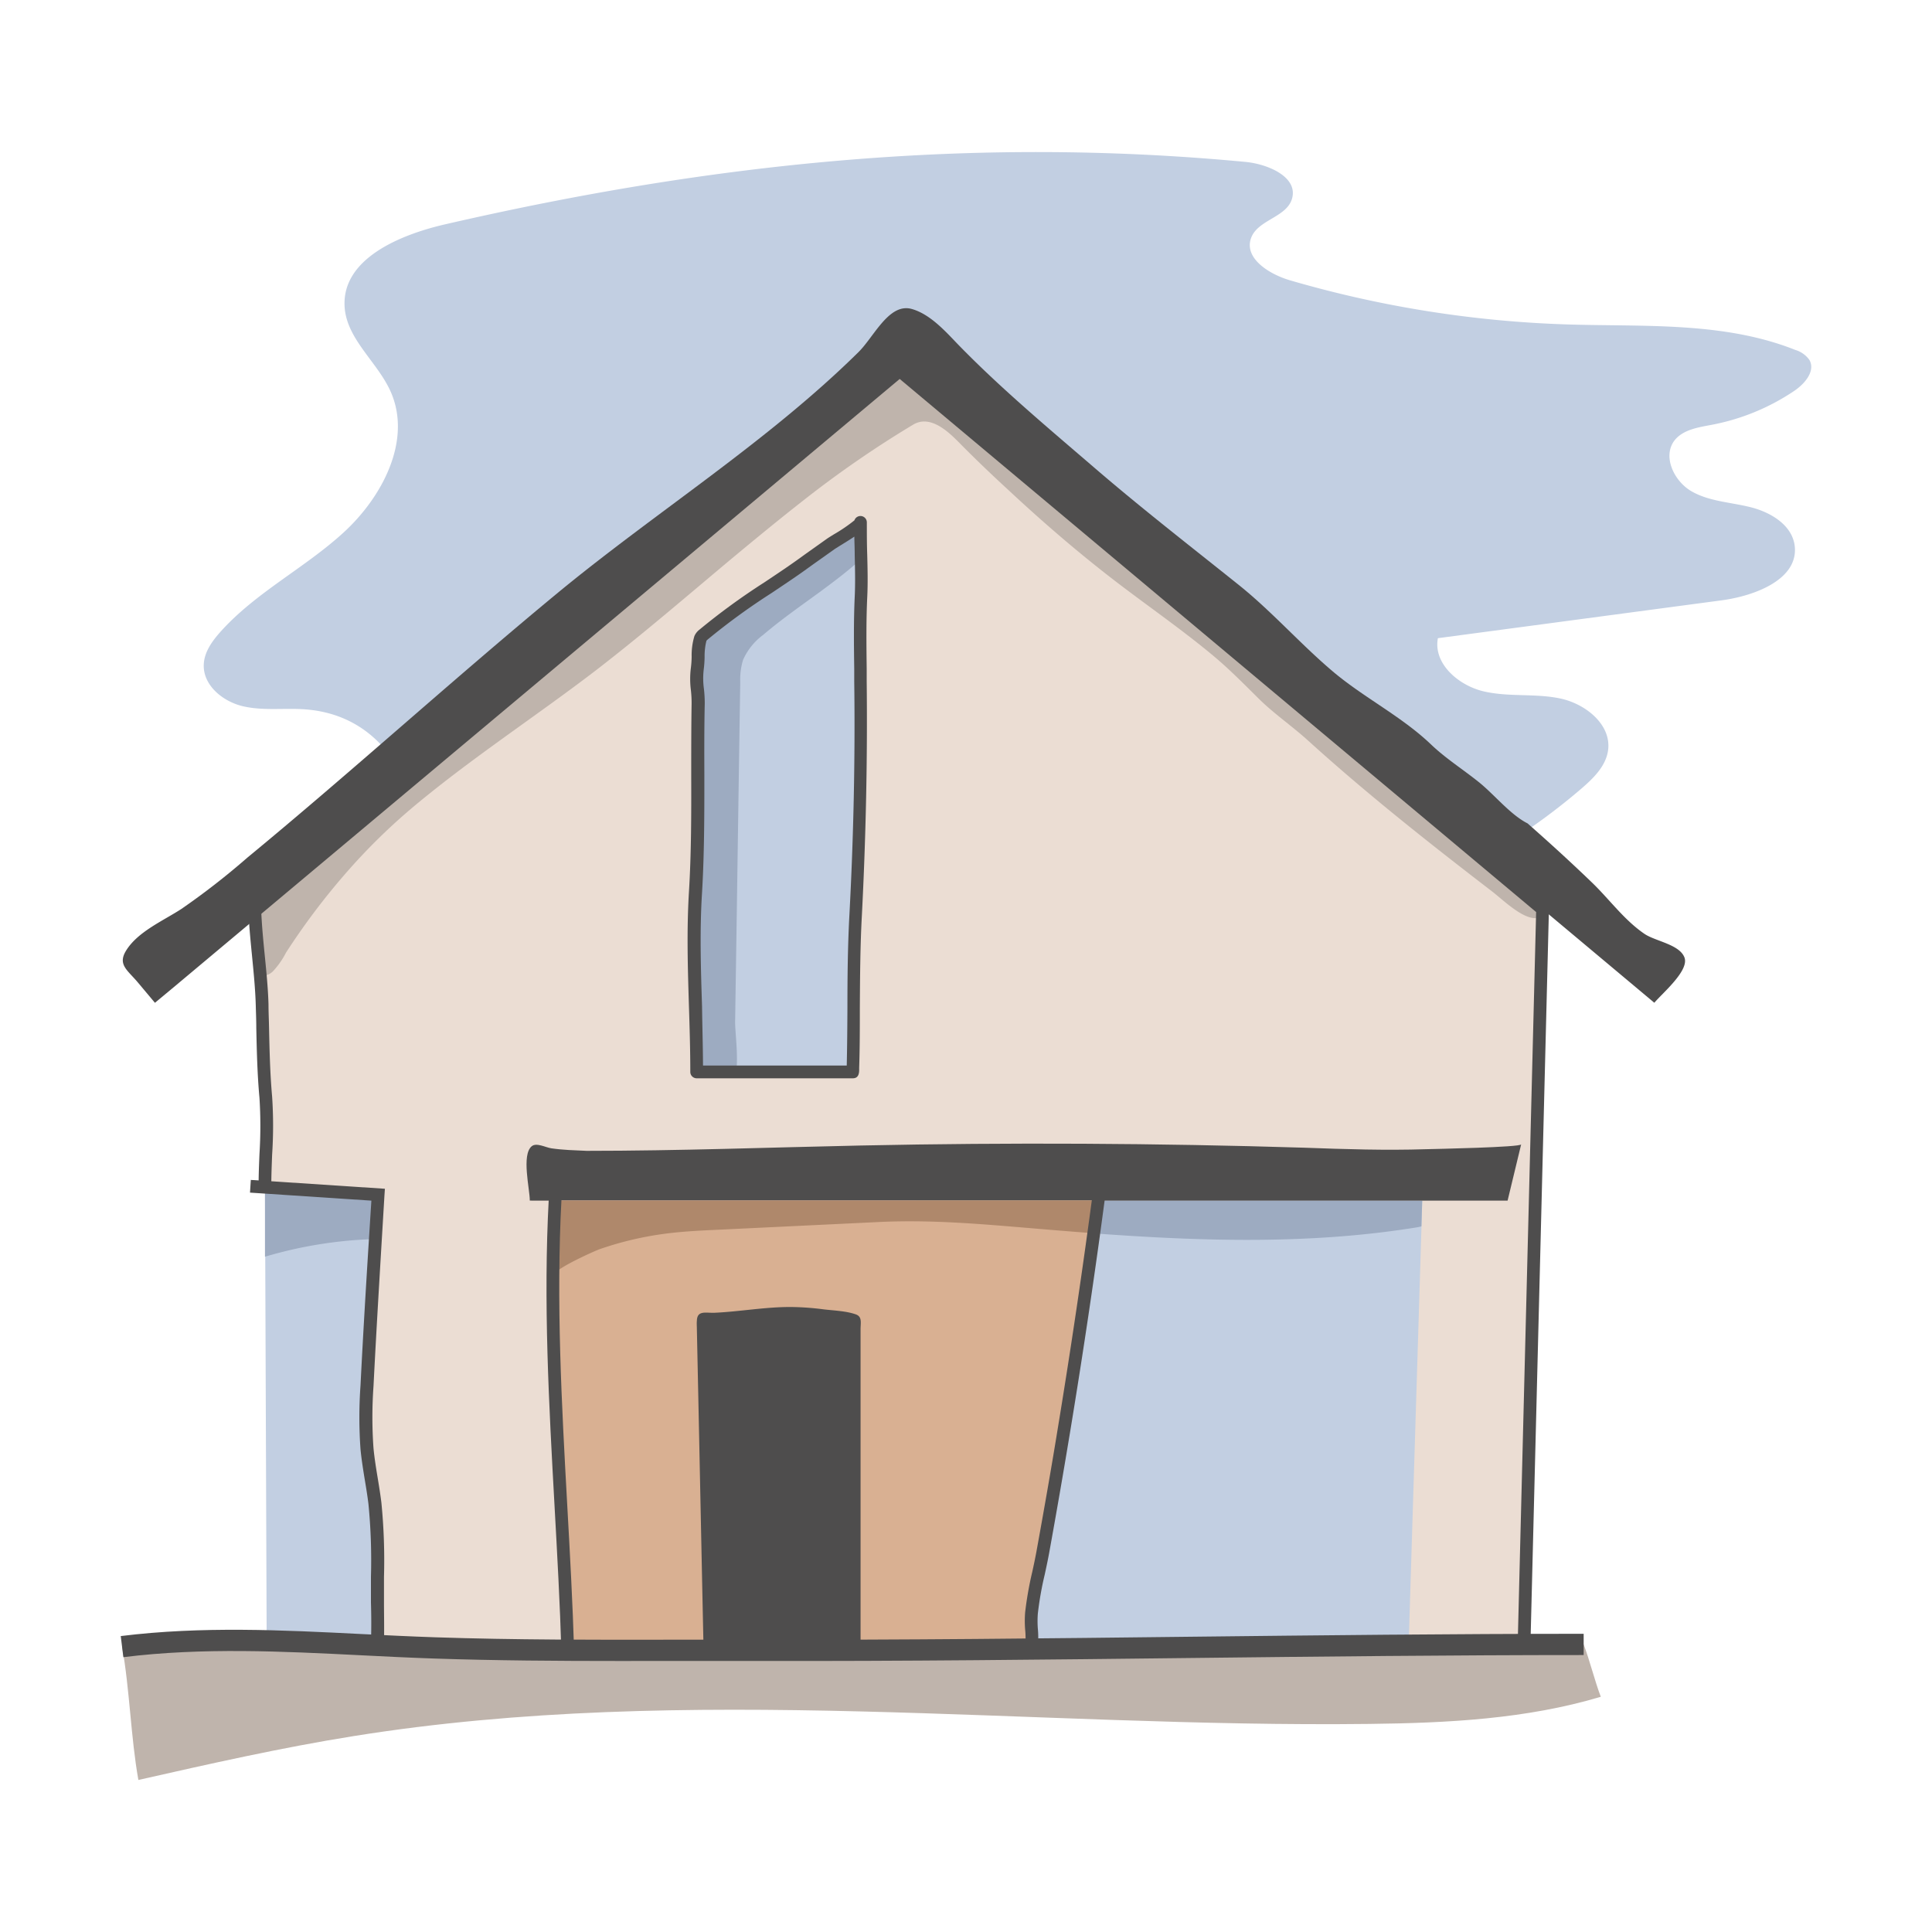 <svg id="Vrstva_1" data-name="Vrstva 1" xmlns="http://www.w3.org/2000/svg" viewBox="0 0 400 400"><defs><style>.cls-1{fill:#bfb4ac;}.cls-2{fill:#c2cfe2;}.cls-3{fill:#ebddd3;}.cls-4{fill:#9dabc1;}.cls-5{fill:#4e4d4d;}.cls-6{fill:#d9b092;}.cls-7{fill:#af886b;}</style></defs><path class="cls-1" d="M327.88,340.45c-56.93,0-113.86,1.35-170.8,1.22-22.36-.05-44.81.27-67.15-.49-21.66-.73-43-3-64.66-.26,1.59,8.81,1.8,18.78,3.38,27.6,14.79-3.34,29.59-6.69,44.56-9.08,69.32-11.11,140.1-1.68,210.31-2.52,16.13-.19,32.46-1,47.91-5.62C330.24,348.23,329.06,343.52,327.88,340.45Z"/><path class="cls-2" d="M63.38,146.88c-4.32-.35-8.74.33-13-.64s-8.41-4.39-8.19-8.72c.12-2.5,1.67-4.69,3.32-6.56C52.8,122.73,63,117.68,71.1,110.28s14.24-19.16,9.78-29.2c-2.76-6.2-9.22-10.92-9.54-17.71-.47-9.76,11.32-14.74,20.84-16.93,55.29-12.72,108.87-18.29,165.67-12.92,4.71.45,11,3.15,9.63,7.68-1.16,3.81-7.08,4.31-8.45,8.06-1.55,4.22,3.78,7.54,8.1,8.79a230.87,230.87,0,0,0,57.66,9.13c15.82.47,32.2-.59,46.91,5.27a5.48,5.48,0,0,1,2.93,2.09c1.28,2.31-1,4.95-3.2,6.42a45.77,45.77,0,0,1-17.08,7c-2.76.52-5.87,1-7.61,3.16-2.63,3.32-.17,8.52,3.51,10.62s8.12,2.24,12.23,3.28,8.45,3.63,9.07,7.82c1,7-8.07,10.51-15.09,11.45l-58.76,7.84c-1,5.25,4.24,9.77,9.44,11s10.7.38,15.92,1.49,10.57,5.39,9.88,10.68c-.43,3.27-3,5.79-5.49,7.94a130,130,0,0,1-32.25,20.33c-3.84,1.69-12.06,2.71-15,5.41-3.24,2.94-2.29,6.81-4.42,10.39a9.84,9.84,0,0,1-4.37,3.48c-13.74,6.71-29.92,4.27-45.21,4.13a142.46,142.46,0,0,0-36.88,4.55c-6.83,1.78-14.59,4-20.54.15-2.82-1.8-4.74-4.69-7.2-7-11.23-10.38-29-5.33-44.24-5.71-15.86-.4-28.85-4-29.47-20.14C87.27,164.12,80.36,148.27,63.38,146.88Z"/><polygon class="cls-3" points="54.86 245.52 54.86 222.85 53.62 199.39 52.7 184.41 187.3 73.35 319.37 183.3 315.56 339.62 140.99 341.68 107.81 341.58 74.91 340.06 56.63 339.62 54.86 245.52"/><polygon class="cls-2" points="55.21 339.62 54.86 245.52 78.34 247.35 75.78 295.4 77.86 313.36 78.16 340.13 55.21 339.62"/><path class="cls-4" d="M78.34,247.35l-23.48-1.83,0,14.67a88.76,88.76,0,0,1,22.94-3.66Z"/><polygon class="cls-2" points="294.47 248.58 225.75 248.58 212.2 341.1 291.66 340.16 294.47 248.58"/><path class="cls-4" d="M224.78,255.23c17.87,1.35,35.81,2.16,53.69.68,5-.41,9.91-1,14.82-1.79a8.81,8.81,0,0,0,1-.22l.16-5.32H225.75Z"/><path class="cls-1" d="M151.54,115.61c4.82-4,9.67-8,14.62-11.87a219,219,0,0,1,22.91-15.83c3.54-2.09,7.22,1.41,9.53,3.75,3.38,3.43,6.87,6.76,10.4,10,7.16,6.67,14.59,13.06,22.36,19,6.69,5.11,13.63,9.9,20.09,15.32,3.28,2.76,6.22,5.77,9.26,8.77s6.89,5.65,10.17,8.63c12.14,11,25,21.16,38,31.15,2.17,1.67,5.82,5.29,8.66,5.55s5-3.48,5-6.12c0-3.28-2.13-6.24-4.72-8.25s-5.67-3.28-8.57-4.82c-14.85-7.86-25-22.51-38.94-31.82-8.89-5.91-19.33-9.66-26.93-17.15-4.45-4.4-7.7-10.27-12.82-14-4.88-3.53-7.87-7.84-12-12.21a55.11,55.11,0,0,0-7.9-6.54c-3.08-2.25-6.15-4.07-8.22-7.2-2.22-3.36-4.88-6.4-7.32-9.6-.91-1.19-2.05-2.48-3.55-2.49a4.93,4.93,0,0,0-2.78,1.2c-37.13,26.09-69.33,58.53-105.09,86.45-9.78,7.64-19.94,15-27.66,24.76a16.83,16.83,0,0,0-2.16,3.29,9.18,9.18,0,0,0-1.18,3.15,31.44,31.44,0,0,0,1,11.58,4.78,4.78,0,0,0,.77,1.74,3.4,3.4,0,0,0,2-.91,17,17,0,0,0,2.74-3.9A143.84,143.84,0,0,1,71.41,181a125.93,125.93,0,0,1,14.66-14.37c11.88-9.87,24.86-18.33,37.13-27.71C132.91,131.44,142.17,123.45,151.54,115.61Z"/><path class="cls-5" d="M114.71,248.58H312.13l2.81-11.65c-.14.6-17.76.95-19.67,1-8.42.27-16.81,0-25.22-.31q-45.75-1.41-91.53-.46h-.07c-19,.4-38,1.11-57,1.11-2.41-.11-4.89-.17-7.28-.52-1.23-.18-3.1-1.25-4.09-.43-2.15,1.79-.39,8.85-.39,11.25Z"/><path class="cls-5" d="M187.49,63.81c-4,.12-6.83,6.2-9.73,9.07-18.88,18.64-42,33.12-62.45,50-21.66,17.9-42.44,36.83-64.13,54.71a151.81,151.81,0,0,1-13.63,10.6c-3.76,2.45-9.07,4.71-11.48,8.68-1.74,2.88.36,4,2.52,6.59l3.49,4.16L36,204.36,187.3,77.6,338.63,204.36l3.88,3.25c1.68-2,7.26-6.66,6.24-9.37s-6-3.36-8.26-4.88c-4.26-2.9-7.3-7.21-11-10.75-4.31-4.15-8.74-8.19-13.23-12.14-3.49-1.75-6.85-5.91-9.9-8.39-3.27-2.66-7-5-10.05-7.92-6.17-5.89-13.92-9.69-20.41-15.18-6.75-5.72-12.6-12.42-19.52-17.95-10-8-20-15.76-29.67-24.08S207,80.24,198.22,71.18c-2.59-2.7-5.72-6.18-9.49-7.22A4.13,4.13,0,0,0,187.49,63.81Z"/><polygon class="cls-6" points="114.46 248.58 117.27 342.23 213.29 341.1 226.84 248.58 114.46 248.58"/><path class="cls-5" d="M128.34,343.89c-12.75,0-25.71-.08-38.48-.51-5.1-.17-10.26-.43-15.24-.68-16.07-.81-32.7-1.64-49.08.4L25,338.73c16.76-2.08,33.58-1.24,49.84-.42,5,.25,10.1.5,15.17.67,16.56.56,33.47.53,49.83.5,5.65,0,11.5,0,17.24,0,29.78.07,60-.27,89.33-.61,26.7-.3,54.31-.61,81.47-.61v4.4c-27.14,0-54.73.31-81.42.61-29.29.33-59.58.68-89.39.61-5.73,0-11.57,0-17.22,0Z"/><path class="cls-7" d="M115.24,248.58c-.15,1.71-.4,3.57-.62,5.46l.29,9.5c1.61-1.62,8.41-4.62,9.21-4.9a68.52,68.52,0,0,1,13.71-3.23h0c3.71-.48,7.45-.65,11.18-.82L182.08,253c10.61-.5,20.85.4,31.43,1.29q6.17.53,12.35,1l1-6.74Z"/><path class="cls-5" d="M214.64,342.6l-2.61-.4.21-1.31a16.88,16.88,0,0,0,0-3.56,22.13,22.13,0,0,1,0-3.46,71.8,71.8,0,0,1,1.47-8.39c.31-1.41.62-2.87.88-4.28,1.51-8.32,3-16.78,4.36-25.14,2.75-16.7,5.27-33.68,7.49-50.48l.17-1.31,2.62.35-.18,1.3c-2.21,16.83-4.74,33.84-7.5,50.57-1.38,8.37-2.85,16.85-4.36,25.18-.27,1.45-.59,2.94-.9,4.37a67.24,67.24,0,0,0-1.42,8.07,20.94,20.94,0,0,0,0,3.06,18.48,18.48,0,0,1-.06,4.13Z"/><path class="cls-5" d="M116.24,343.59l0-1.32c-.3-10.21-.88-20.54-1.43-30.53-1.15-20.75-2.35-42.2-1.19-63.61l.07-1.32,2.64.14-.08,1.32c-1.14,21.27.05,42.65,1.19,63.33.56,10,1.13,20.35,1.44,30.59l0,1.32Z"/><path class="cls-5" d="M56.18,246.84H53.54v-1.32c0-2.2.09-4.44.18-6.6a92,92,0,0,0,0-11.62c-.45-4.89-.56-9.8-.66-14.54,0-1.58-.07-3.15-.11-4.74-.1-3.32-.44-6.71-.76-10s-.69-6.88-.78-10.36l0-1.32,2.64-.07,0,1.32c.09,3.39.43,6.84.76,10.17s.68,6.76.78,10.17c0,1.6.08,3.18.11,4.76.1,4.7.21,9.56.64,14.36a90.26,90.26,0,0,1,0,12c-.08,2.13-.17,4.34-.17,6.49Z"/><polygon class="cls-5" points="316.85 340.97 314.21 340.9 318.04 188.83 185.44 77.76 187.13 75.74 320.71 187.63 320.69 188.26 316.85 340.97"/><path class="cls-5" d="M145.67,341.69l-.3-14.19-.6-29-.49-23.34c0-.57-.06-1.14,0-1.71.07-2.26,1.89-1.56,3.77-1.66,5.21-.25,10.37-1.2,15.6-1.19a55.4,55.4,0,0,1,6.81.48c2.12.26,4.74.33,6.76,1.06,1.32.48.95,1.76.95,3.1v66.25Z"/><path class="cls-5" d="M79.44,341.49l-2.64-.08,0-1.32c.11-3.21.07-5.84,0-8.38,0-1.65,0-3.37,0-5.23a119.47,119.47,0,0,0-.52-15.12c-.2-1.63-.47-3.29-.74-4.9-.34-2.08-.69-4.24-.9-6.4a92.65,92.65,0,0,1,0-13.23c.64-12.78,1.45-25.71,2.25-38.25l-25.13-1.66.17-2.63,27.76,1.83-.09,1.32C78.83,260.37,78,273.75,77.33,287a90.25,90.25,0,0,0,0,12.85c.2,2.07.54,4.18.88,6.22.27,1.64.54,3.33.75,5a121.63,121.63,0,0,1,.54,15.46c0,1.84,0,3.53,0,5.18,0,2.56.07,5.22,0,8.49Z"/><path class="cls-2" d="M144.24,221.93c0-12.46-1.06-24.74-.27-37.2.83-13,.27-26.06.56-39.07.06-2.38-.58-4.83-.21-7.18.3-1.85,0-4.67.66-6.31a2.32,2.32,0,0,1,.68-.82c6-5.19,13.31-9.49,19.85-14.13l6.58-4.66c.86-.62,6.07-3.54,6.08-4.41-.08,5.23.33,10.27.09,15.48-.27,5.81-.14,11.62-.07,17.43q.27,24.23-1,48.44c-.57,10.57-.3,21-.56,31.58,0,0,0,.85,0,.85Z"/><path class="cls-4" d="M178.17,108.15c0,.87-5.22,3.79-6.08,4.41l-6.58,4.66c-6.54,4.64-13.84,8.94-19.85,14.13a2.32,2.32,0,0,0-.68.82c-.63,1.64-.36,4.46-.66,6.31-.37,2.35.27,4.8.21,7.18-.29,13,.27,26.07-.56,39.07-.79,12.46.27,24.74.27,37.2h8.2c.42-3.72-.27-8.31-.24-10.47l.36-23.53q.34-23.34.7-46.69a14,14,0,0,1,.58-4.61,13,13,0,0,1,4.16-5.18c6.49-5.53,14-10,20.27-15.69C178.21,113.24,178.13,110.72,178.17,108.15Z"/><path class="cls-5" d="M176.57,223.25H144.24a1.32,1.32,0,0,1-1.32-1.32c0-4.52-.14-9.09-.28-13.52-.24-7.75-.49-15.78,0-23.77s.49-16.22.47-24.15c0-4.87,0-9.91.08-14.86a24,24,0,0,0-.15-2.76,18.13,18.13,0,0,1,0-4.6,20.54,20.54,0,0,0,.16-2.29,13.8,13.8,0,0,1,.57-4.29,3.38,3.38,0,0,1,1.05-1.33,137.25,137.25,0,0,1,13.47-9.81c2.15-1.44,4.38-2.92,6.48-4.41l2-1.44,4.53-3.22c.25-.17.7-.45,1.33-.84a32.93,32.93,0,0,0,4.27-2.91,1.32,1.32,0,0,1,2.57.45c0,2.24,0,4.5.08,6.68.07,2.87.15,5.84,0,8.83-.23,4.91-.17,9.93-.11,14.78,0,.86,0,1.72,0,2.58.18,16-.17,32.38-1,48.52-.35,6.41-.38,12.9-.42,19.17,0,4,0,8.23-.14,12.38v.07C177.9,222,177.88,223.25,176.57,223.25Zm-31-1.32Zm0-1.32h29.74c.09-4,.12-8,.14-11.88,0-6.31.06-12.83.41-19.3.86-16.09,1.21-32.36,1-48.35l0-2.58c-.07-4.89-.13-9.94.1-14.93.14-2.9.06-5.82,0-8.64,0-1.26-.06-2.54-.08-3.83-.73.5-1.66,1.08-2.82,1.79l-1.18.74-4.54,3.22-2,1.44c-2.13,1.51-4.38,3-6.55,4.46a135.67,135.67,0,0,0-13.21,9.6,3.17,3.17,0,0,0-.32.31,13.1,13.1,0,0,0-.38,3.41,23.35,23.35,0,0,1-.19,2.61,15.82,15.82,0,0,0,.05,3.94,25.85,25.85,0,0,1,.17,3.07c-.11,4.92-.1,9.94-.08,14.8,0,8,0,16.22-.48,24.32-.5,7.86-.25,15.82,0,23.52C145.4,212.35,145.53,216.49,145.55,220.61Zm31.31-112.48Z"/></svg>